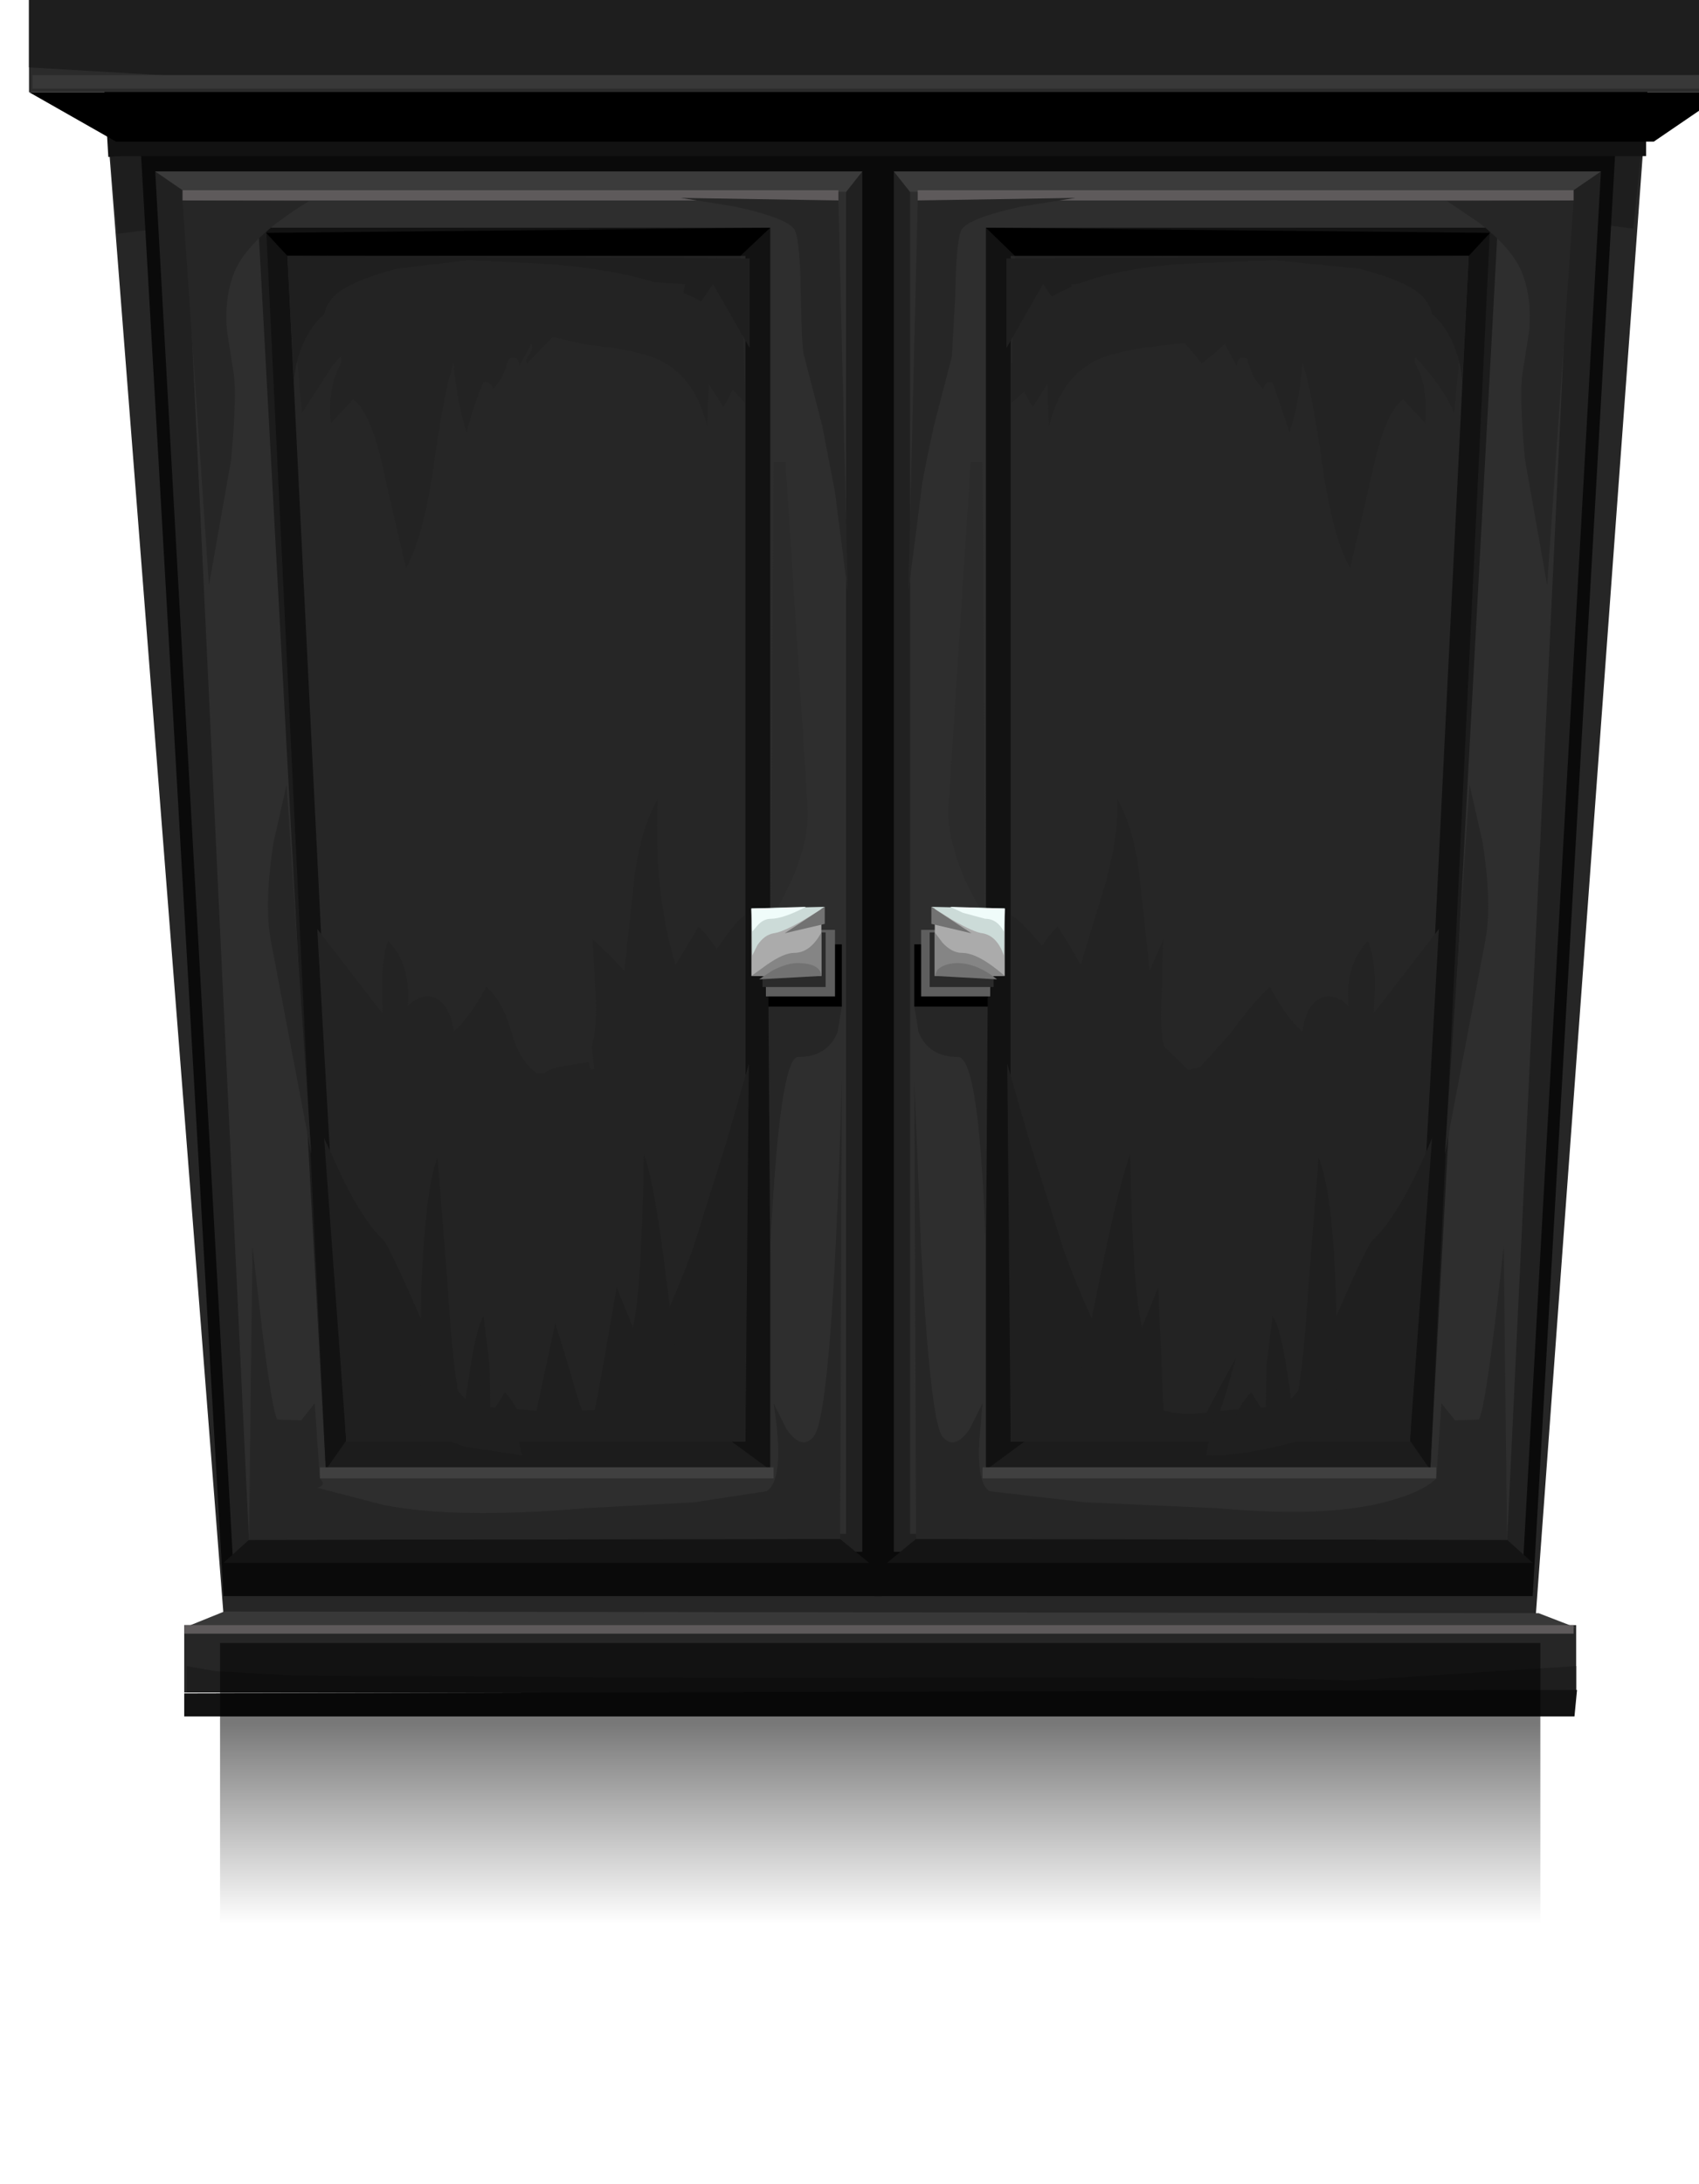 <?xml version="1.0" encoding="UTF-8" standalone="no"?>
<svg xmlns:xlink="http://www.w3.org/1999/xlink" height="128.0px" width="99.6px" xmlns="http://www.w3.org/2000/svg">
  <g transform="matrix(1.0, 0.0, 0.0, 1.0, 0.0, 0.0)">
    <use height="100.6" transform="matrix(1.0, 0.0, 0.0, 1.0, 1.7, 0.0)" width="99.6" xlink:href="#shape0"/>
    <use height="20.6" transform="matrix(1.0, 0.0, 0.0, 1.0, 12.9, 96.3)" width="77.4" xlink:href="#sprite0"/>
    <use height="0.0" id="price_tag_pt" transform="matrix(1.0, 0.0, 0.0, 1.0, 49.8, 108.45)" width="0.0" xlink:href="#sprite1"/>
  </g>
  <defs>
    <g id="shape0" transform="matrix(1.0, 0.0, 0.0, 1.0, -1.7, 0.0)">
      <path d="M6.1 5.0 L96.6 5.0 89.8 97.85 13.35 97.8 6.1 5.0" fill="#262626" fill-rule="evenodd" stroke="none"/>
      <path d="M6.9 13.7 L6.1 5.0 96.6 5.0 95.75 13.4 83.95 11.9 51.05 10.6 18.45 12.25 6.9 13.7" fill="#1e1e1e" fill-rule="evenodd" stroke="none"/>
      <path d="M6.35 9.2 L6.1 5.0 96.6 5.0 96.3 8.95 88.0 7.85 Q75.6 6.8 55.15 6.95 L18.5 8.2 6.35 9.2" fill="#121212" fill-rule="evenodd" stroke="none"/>
      <path d="M8.25 8.75 L51.6 8.75 51.7 93.55 13.1 93.55 8.25 8.75" fill="#0a0a0a" fill-rule="evenodd" stroke="none"/>
      <path d="M9.1 10.05 L50.55 10.05 50.55 90.95 13.65 91.35 9.1 10.05" fill="#212121" fill-rule="evenodd" stroke="none"/>
      <path d="M10.85 11.25 L49.6 11.25 49.6 89.9 14.6 90.35 10.85 11.25" fill="#2e2e2e" fill-rule="evenodd" stroke="none"/>
      <path d="M46.05 27.1 L47.35 47.35 Q47.5 50.1 45.2 53.85 L45.35 27.1 46.05 27.1" fill="#2b2b2b" fill-rule="evenodd" stroke="none"/>
      <path d="M49.6 11.25 L10.85 11.25 9.1 10.05 50.55 10.05 49.6 11.25" fill="#3b3b3b" fill-rule="evenodd" stroke="none"/>
      <path d="M14.6 90.25 L49.25 90.2 50.95 91.6 13.1 91.6 14.6 90.25" fill="#141414" fill-rule="evenodd" stroke="none"/>
      <path d="M49.15 11.75 L10.7 11.75 10.7 11.15 49.15 11.15 49.15 11.75" fill="#5e5a5b" fill-rule="evenodd" stroke="none"/>
      <path d="M15.15 13.35 L45.15 13.35 45.15 86.15 19.1 86.15 15.15 13.35" fill="#1c1c1c" fill-rule="evenodd" stroke="none"/>
      <path d="M15.6 13.35 L45.15 13.35 45.15 86.15 42.9 84.5 20.25 84.5 19.1 86.15 15.6 13.35" fill="#121212" fill-rule="evenodd" stroke="none"/>
      <path d="M16.85 15.0 L43.7 15.0 43.7 84.5 20.3 84.5 16.85 15.0" fill="#262626" fill-rule="evenodd" stroke="none"/>
      <path d="M15.6 13.65 L45.15 13.35 43.4 15.0 16.85 15.0 15.6 13.65" fill="#000000" fill-rule="evenodd" stroke="none"/>
      <path d="M45.35 86.65 L18.75 86.65 18.75 86.0 45.35 86.0 45.35 86.65" fill="#404040" fill-rule="evenodd" stroke="none"/>
      <path d="M49.35 59.0 L45.05 59.0 45.05 55.35 49.35 55.35 49.35 59.0" fill="#000000" fill-rule="evenodd" stroke="none"/>
      <path d="M48.95 58.4 L44.9 58.4 44.9 54.5 48.95 54.5 48.95 58.4" fill="#5e5e5e" fill-rule="evenodd" stroke="none"/>
      <path d="M48.4 57.85 L44.7 57.85 44.7 54.65 48.4 54.65 48.4 57.85" fill="#2b2b2b" fill-rule="evenodd" stroke="none"/>
      <path d="M48.15 57.2 L44.05 57.2 44.05 53.25 48.15 53.25 48.15 57.2" fill="#ababab" fill-rule="evenodd" stroke="none"/>
      <path d="M48.35 53.15 Q46.15 54.6 45.35 54.7 44.8 54.8 44.4 55.4 L44.1 56.0 44.05 53.25 48.35 53.15" fill="#ccdbd8" fill-rule="evenodd" stroke="none"/>
      <path d="M48.15 57.2 L44.05 57.2 44.95 56.55 Q45.95 55.85 46.55 55.85 47.5 55.85 48.15 54.65 L48.15 57.2" fill="#858585" fill-rule="evenodd" stroke="none"/>
      <path d="M48.35 53.15 L48.35 54.15 46.0 54.7 48.35 53.15" fill="#727272" fill-rule="evenodd" stroke="none"/>
      <path d="M48.15 57.2 L44.5 57.4 45.25 56.9 Q46.2 56.4 46.9 56.45 48.1 56.5 48.15 57.2" fill="#727272" fill-rule="evenodd" stroke="none"/>
      <path d="M44.1 54.6 L44.05 53.25 47.25 53.15 Q45.9 53.85 45.2 53.85 44.75 53.85 44.4 54.25 L44.1 54.6" fill="#f0fcfa" fill-rule="evenodd" stroke="none"/>
      <path d="M14.8 73.05 L15.35 77.8 Q15.95 82.65 16.25 83.2 L17.65 83.25 18.45 82.25 18.75 86.65 Q19.15 87.05 18.6 87.2 L22.45 88.2 Q26.7 89.05 34.25 88.4 L40.7 88.05 44.95 87.4 Q46.05 86.65 45.35 82.25 L46.1 83.75 Q47.0 85.05 47.7 84.2 48.8 82.85 49.35 63.35 L49.25 90.2 14.6 90.25 14.8 73.05" fill="#262626" fill-rule="evenodd" stroke="none"/>
      <path d="M10.7 11.75 L18.1 11.8 Q17.25 12.3 16.25 13.05 14.25 14.6 13.7 16.05 13.15 17.5 13.3 19.35 L13.7 21.9 Q13.9 23.1 13.55 26.95 L12.25 34.3 10.7 11.75" fill="#262626" fill-rule="evenodd" stroke="none"/>
      <path d="M48.95 28.85 L48.2 24.95 47.15 20.9 Q47.0 20.6 46.95 17.35 46.9 14.15 46.6 13.5 46.25 12.8 43.05 12.1 L39.9 11.6 49.15 11.75 49.7 34.7 48.95 28.85" fill="#262626" fill-rule="evenodd" stroke="none"/>
      <path d="M16.8 46.0 L18.25 67.65 15.9 55.25 Q15.45 53.05 16.05 49.3 L16.8 46.0" fill="#262626" fill-rule="evenodd" stroke="none"/>
      <path d="M45.05 59.0 L49.35 59.0 49.1 60.5 Q48.5 61.95 46.8 61.95 46.0 61.95 45.5 67.8 45.25 70.7 45.15 73.6 L45.05 59.0" fill="#262626" fill-rule="evenodd" stroke="none"/>
      <path d="M37.15 61.95 Q38.45 61.05 40.9 57.3 43.15 53.8 43.7 53.65 L43.7 84.5 20.3 84.5 18.6 54.45 21.5 58.2 Q23.9 61.45 26.0 62.2 28.35 63.05 32.3 62.9 36.0 62.7 37.15 61.95" fill="#232323" fill-rule="evenodd" stroke="none"/>
      <path d="M19.0 66.7 L20.1 69.1 Q21.4 71.7 22.45 72.65 22.85 73.05 25.1 78.3 26.95 82.7 28.45 82.45 L31.65 82.7 34.8 82.65 Q37.45 81.8 40.6 73.25 L42.55 67.05 43.9 62.35 43.7 84.5 20.3 84.5 19.0 66.7" fill="#1f1f1f" fill-rule="evenodd" stroke="none"/>
      <path d="M17.7 24.2 L16.85 15.0 43.4 15.0 43.7 23.65 41.4 21.15 Q38.65 18.6 36.6 18.4 31.45 17.75 25.5 18.2 22.1 18.4 19.55 21.35 L17.7 24.2" fill="#232323" fill-rule="evenodd" stroke="none"/>
      <path d="M28.7 80.0 L28.75 82.95 29.6 81.6 Q30.4 82.4 30.75 83.9 L30.45 83.65 30.2 83.5 30.6 85.3 27.25 84.8 24.05 83.6 24.6 83.3 24.7 75.45 Q24.95 69.55 25.65 67.85 L26.25 75.45 Q26.6 81.15 27.15 82.95 L27.6 79.95 Q28.0 77.6 28.35 77.15 L28.7 80.0" fill="#1f1f1f" fill-rule="evenodd" stroke="none"/>
      <path d="M17.25 22.7 L16.85 15.0 43.95 15.15 43.95 20.4 41.8 16.65 39.6 19.85 40.15 16.65 34.95 16.35 Q32.35 16.2 28.9 16.4 L21.6 17.2 Q18.75 17.75 17.7 20.3 17.2 21.55 17.25 22.7" fill="#1f1f1f" fill-rule="evenodd" stroke="none"/>
      <path d="M19.45 17.5 Q20.25 16.55 23.25 15.75 L27.45 15.25 31.7 15.45 Q37.05 15.8 40.15 17.2 45.2 19.4 42.4 23.85 L41.55 22.5 41.45 25.0 Q40.8 22.2 38.75 21.15 37.45 20.5 34.35 20.2 L32.4 19.75 30.9 21.3 Q30.75 21.1 31.05 20.75 31.3 20.4 31.15 20.15 L30.45 21.45 Q30.4 20.75 29.8 21.05 29.55 22.15 28.9 22.8 28.75 22.3 28.35 22.4 27.8 23.6 27.35 25.35 26.75 23.4 26.6 21.25 26.05 22.8 25.4 27.45 24.8 31.55 23.8 33.3 L22.55 27.9 Q21.8 24.2 20.7 23.4 L20.05 24.1 19.4 24.8 Q19.2 22.6 20.0 21.3 L20.0 21.0 19.15 19.05 Q18.75 18.4 19.45 17.5" fill="#232323" fill-rule="evenodd" stroke="none"/>
      <path d="M40.95 54.3 Q44.4 57.8 41.75 62.4 39.85 65.7 37.0 66.5 L36.65 66.2 Q35.55 65.65 32.8 65.2 L28.95 64.95 Q27.9 65.3 30.9 66.75 L29.45 66.7 27.9 66.85 Q25.1 66.05 23.65 64.8 21.55 62.95 22.7 60.45 L22.45 60.45 22.4 57.75 Q22.4 56.1 22.75 55.15 24.1 56.5 23.9 58.95 24.9 58.05 25.7 58.6 26.4 59.05 26.6 60.45 27.5 59.7 28.5 57.85 29.45 58.6 30.0 60.55 30.5 62.35 31.7 63.05 32.2 62.6 33.0 62.5 L34.5 62.25 Q35.05 64.15 34.7 61.35 35.0 60.25 34.9 58.2 L34.75 55.05 35.7 55.95 36.6 56.9 37.15 51.8 Q37.5 48.65 38.55 46.85 38.3 52.25 39.6 56.55 L40.3 55.4 40.95 54.3" fill="#232323" fill-rule="evenodd" stroke="none"/>
      <path d="M39.1 75.3 L40.1 82.95 38.15 83.3 36.1 83.35 Q34.95 84.4 34.95 83.9 L34.7 83.6 35.4 79.8 36.15 75.45 37.1 77.8 Q37.6 75.85 37.75 67.65 38.4 69.45 39.1 75.3" fill="#1f1f1f" fill-rule="evenodd" stroke="none"/>
      <path d="M33.5 80.65 Q34.15 83.1 34.6 83.6 L31.25 83.6 31.15 83.9 30.9 83.6 31.25 83.6 32.55 77.55 33.5 80.65" fill="#1f1f1f" fill-rule="evenodd" stroke="none"/>
      <path d="M94.7 8.75 L89.85 93.55 51.25 93.55 51.35 8.75 94.7 8.75" fill="#0a0a0a" fill-rule="evenodd" stroke="none"/>
      <path d="M93.85 10.05 L89.3 91.35 52.4 90.95 52.4 10.05 93.85 10.05" fill="#212121" fill-rule="evenodd" stroke="none"/>
      <path d="M92.1 11.25 L88.35 90.35 53.35 89.9 53.35 11.25 92.1 11.25" fill="#2e2e2e" fill-rule="evenodd" stroke="none"/>
      <path d="M56.9 27.1 L57.6 27.1 57.75 53.85 56.6 51.65 Q55.5 49.05 55.6 47.35 L56.9 27.1" fill="#2b2b2b" fill-rule="evenodd" stroke="none"/>
      <path d="M52.4 10.05 L93.85 10.05 92.1 11.25 53.35 11.25 52.4 10.05" fill="#3b3b3b" fill-rule="evenodd" stroke="none"/>
      <path d="M88.35 90.25 L89.85 91.6 52.0 91.6 53.7 90.2 88.35 90.25" fill="#141414" fill-rule="evenodd" stroke="none"/>
      <path d="M53.8 11.75 L53.8 11.15 92.25 11.15 92.25 11.75 53.8 11.75" fill="#5e5a5b" fill-rule="evenodd" stroke="none"/>
      <path d="M87.8 13.35 L83.85 86.15 57.8 86.15 57.8 13.35 87.8 13.35" fill="#1c1c1c" fill-rule="evenodd" stroke="none"/>
      <path d="M87.35 13.35 L83.85 86.15 82.7 84.5 60.05 84.5 57.8 86.15 57.8 13.35 87.35 13.35" fill="#121212" fill-rule="evenodd" stroke="none"/>
      <path d="M86.1 15.0 L82.65 84.5 59.25 84.5 59.25 15.0 86.1 15.0" fill="#262626" fill-rule="evenodd" stroke="none"/>
      <path d="M87.35 13.65 L86.1 15.0 59.5 15.0 57.8 13.35 87.35 13.65" fill="#000000" fill-rule="evenodd" stroke="none"/>
      <path d="M57.6 86.65 L57.6 86.0 84.2 86.0 84.2 86.65 57.6 86.65" fill="#404040" fill-rule="evenodd" stroke="none"/>
      <path d="M53.6 59.0 L53.6 55.35 57.9 55.35 57.9 59.0 53.6 59.0" fill="#000000" fill-rule="evenodd" stroke="none"/>
      <path d="M54.0 58.4 L54.0 54.5 58.05 54.5 58.05 58.4 54.0 58.4" fill="#5e5e5e" fill-rule="evenodd" stroke="none"/>
      <path d="M54.5 57.85 L54.5 54.65 58.25 54.65 58.25 57.85 54.5 57.85" fill="#2b2b2b" fill-rule="evenodd" stroke="none"/>
      <path d="M54.8 57.2 L54.8 53.25 58.9 53.25 58.9 57.2 54.8 57.2" fill="#ababab" fill-rule="evenodd" stroke="none"/>
      <path d="M54.6 53.15 L58.9 53.25 58.85 56.0 Q58.45 54.85 57.6 54.7 57.1 54.65 55.8 53.9 L54.6 53.15" fill="#ccdbd8" fill-rule="evenodd" stroke="none"/>
      <path d="M54.8 57.2 L54.8 54.65 55.25 55.25 Q55.8 55.85 56.4 55.85 57.35 55.85 58.9 57.2 L54.8 57.2" fill="#858585" fill-rule="evenodd" stroke="none"/>
      <path d="M54.6 53.15 L56.95 54.7 54.6 54.15 54.6 53.15" fill="#727272" fill-rule="evenodd" stroke="none"/>
      <path d="M54.8 57.2 L54.95 56.85 Q55.3 56.5 56.0 56.45 57.2 56.4 58.45 57.4 L54.8 57.2" fill="#727272" fill-rule="evenodd" stroke="none"/>
      <path d="M58.85 54.6 Q58.45 53.85 57.75 53.85 L56.45 53.5 55.7 53.15 58.9 53.25 58.85 54.6" fill="#f0fcfa" fill-rule="evenodd" stroke="none"/>
      <path d="M54.0 73.25 Q54.55 83.35 55.25 84.2 55.95 85.05 56.85 83.75 L57.6 82.25 57.4 84.55 Q57.3 86.95 58.0 87.4 L63.6 88.05 71.4 88.4 Q77.1 88.9 80.5 88.2 83.25 87.6 84.2 86.65 L84.5 82.25 85.3 83.25 86.7 83.2 Q87.15 82.35 88.15 73.05 L88.35 90.25 53.7 90.2 53.6 63.35 54.0 73.25" fill="#262626" fill-rule="evenodd" stroke="none"/>
      <path d="M84.85 11.8 L92.25 11.75 90.7 34.3 89.4 26.95 Q89.05 23.1 89.25 21.9 L89.65 19.35 Q89.8 17.5 89.25 16.05 88.7 14.6 86.7 13.05 L84.85 11.8" fill="#262626" fill-rule="evenodd" stroke="none"/>
      <path d="M54.0 28.85 L53.25 34.7 53.8 11.75 63.05 11.6 59.9 12.1 Q56.7 12.8 56.35 13.5 56.05 14.15 56.0 17.35 L55.8 20.9 54.75 24.95 Q54.0 28.4 54.0 28.85" fill="#262626" fill-rule="evenodd" stroke="none"/>
      <path d="M86.15 46.0 L86.9 49.3 Q87.5 53.05 87.05 55.25 L84.7 67.65 86.15 46.0" fill="#262626" fill-rule="evenodd" stroke="none"/>
      <path d="M57.9 59.0 L57.8 73.6 Q57.45 61.95 56.15 61.95 54.45 61.95 53.85 60.5 L53.6 59.0 57.9 59.0" fill="#262626" fill-rule="evenodd" stroke="none"/>
      <path d="M66.9 61.95 Q68.05 62.75 71.2 62.9 74.6 63.05 76.95 62.2 79.05 61.45 81.45 58.2 L84.35 54.45 82.65 84.5 59.25 84.5 59.25 53.65 Q59.85 53.8 62.6 57.3 65.65 61.1 66.9 61.95" fill="#232323" fill-rule="evenodd" stroke="none"/>
      <path d="M83.95 66.7 L82.65 84.5 59.25 84.5 59.05 62.35 60.4 67.05 62.35 73.25 Q65.5 81.8 68.15 82.65 69.5 83.05 71.35 82.7 L74.5 82.45 Q76.0 82.7 77.85 78.3 80.05 73.1 80.5 72.65 82.15 71.1 83.95 66.7" fill="#1f1f1f" fill-rule="evenodd" stroke="none"/>
      <path d="M59.5 15.0 L86.1 15.0 85.25 24.2 Q84.65 22.8 83.35 21.35 80.8 18.4 77.4 18.2 L71.6 18.0 67.45 18.4 Q65.4 18.6 62.1 21.15 L59.25 23.65 59.5 15.0" fill="#232323" fill-rule="evenodd" stroke="none"/>
      <path d="M74.25 80.0 L74.6 77.15 Q75.2 77.85 75.8 82.95 76.35 81.15 76.7 75.45 L77.3 67.85 Q78.55 70.9 78.35 83.3 L78.9 83.6 Q73.6 85.4 70.7 85.3 71.0 83.65 71.25 83.15 L72.15 84.1 Q72.4 82.55 73.35 81.6 L74.2 82.95 74.25 80.0" fill="#1f1f1f" fill-rule="evenodd" stroke="none"/>
      <path d="M63.35 19.85 L61.15 16.65 59.0 20.4 59.0 15.15 86.1 15.0 85.7 22.7 Q85.75 21.55 85.25 20.3 84.25 17.75 81.35 17.2 75.4 16.1 70.7 16.35 L62.8 16.65 63.35 19.85" fill="#1f1f1f" fill-rule="evenodd" stroke="none"/>
      <path d="M69.6 15.45 L74.7 15.25 79.7 15.75 Q82.75 16.55 83.5 17.5 84.2 18.4 83.85 19.05 83.05 20.35 82.95 21.0 L82.95 21.3 Q83.75 22.6 83.55 24.8 L82.25 23.4 Q81.15 24.2 80.4 27.9 L79.15 33.3 Q78.15 31.55 77.55 27.45 76.9 22.8 76.35 21.25 76.2 23.4 75.6 25.35 L74.6 22.4 Q74.2 22.3 74.05 22.8 73.3 22.05 73.15 21.05 72.55 20.75 72.5 21.45 L71.8 20.15 71.15 20.75 70.45 21.3 69.45 20.1 68.6 20.2 Q65.5 20.5 64.2 21.15 62.15 22.2 61.5 25.0 L61.4 22.5 60.55 23.85 Q57.75 19.4 62.0 17.2 64.65 15.75 69.6 15.45" fill="#232323" fill-rule="evenodd" stroke="none"/>
      <path d="M62.0 54.3 L62.7 55.4 63.35 56.55 64.8 51.8 Q65.6 48.85 65.5 46.85 66.55 48.65 66.85 51.8 L67.4 56.9 68.2 55.05 68.1 58.2 Q67.95 60.25 68.25 61.35 L69.65 62.7 70.35 62.55 72.15 60.55 Q73.6 58.55 74.45 57.85 75.5 59.8 76.35 60.45 76.55 59.05 77.25 58.6 78.05 58.05 79.05 58.95 78.85 56.5 80.2 55.15 80.6 56.1 80.6 57.75 L80.5 60.45 80.25 60.45 Q81.4 62.95 79.3 64.8 77.85 66.05 75.05 66.85 L72.7 66.7 70.45 66.75 Q73.4 65.3 73.0 64.95 L70.7 65.2 Q68.75 65.7 68.35 66.2 68.25 66.35 68.3 66.45 65.25 65.6 62.55 62.4 58.6 57.75 62.0 54.3" fill="#232323" fill-rule="evenodd" stroke="none"/>
      <path d="M64.4 75.3 Q65.55 69.55 66.25 67.65 66.4 75.6 66.95 77.8 L67.9 75.45 68.25 83.6 67.95 83.9 67.95 83.35 65.35 83.3 62.85 82.95 64.4 75.3" fill="#1f1f1f" fill-rule="evenodd" stroke="none"/>
      <path d="M72.15 80.65 Q71.5 83.1 71.05 83.6 L70.4 83.6 70.15 83.9 71.7 80.95 72.45 79.6 72.15 80.65" fill="#1f1f1f" fill-rule="evenodd" stroke="none"/>
      <path d="M92.4 99.2 L10.8 99.2 10.8 95.25 92.4 95.25 92.4 99.2" fill="#262626" fill-rule="evenodd" stroke="none"/>
      <path d="M90.2 94.55 L92.4 95.4 10.8 95.4 13.15 94.45 90.2 94.55" fill="#383838" fill-rule="evenodd" stroke="none"/>
      <path d="M92.25 95.75 L10.8 95.75 10.8 95.25 92.25 95.25 92.25 95.75" fill="#5e5a5b" fill-rule="evenodd" stroke="none"/>
      <path d="M60.95 98.3 Q74.75 98.3 79.25 98.5 L92.4 97.65 92.4 99.2 10.95 99.2 10.95 97.65 12.65 97.95 17.15 98.2 44.3 98.35 60.95 98.3" fill="#1e1e1e" fill-rule="evenodd" stroke="none"/>
      <path d="M92.45 99.05 L92.3 100.6 10.8 100.6 10.8 99.25 92.45 99.05" fill="#121212" fill-rule="evenodd" stroke="none"/>
      <path d="M1.7 0.0 L101.2 0.0 101.2 5.4 1.7 5.4 1.7 0.0" fill="#2b2b2b" fill-rule="evenodd" stroke="none"/>
      <path d="M6.45 7.7 L96.5 7.7 96.5 9.15 6.45 9.15 6.45 7.7" fill="#121212" fill-rule="evenodd" stroke="none"/>
      <path d="M6.8 8.3 L1.7 5.4 101.2 5.4 96.95 8.3 6.8 8.3" fill="#000000" fill-rule="evenodd" stroke="none"/>
      <path d="M1.7 3.95 L1.7 0.0 101.2 0.0 101.3 4.35 Q83.5 4.9 49.5 5.1 28.3 5.25 12.85 4.6 L1.7 3.95" fill="#1e1e1e" fill-rule="evenodd" stroke="none"/>
      <path d="M1.9 5.2 L1.9 4.4 101.3 4.4 101.3 5.2 1.9 5.2" fill="#383838" fill-rule="evenodd" stroke="none"/>
    </g>
    <g id="sprite0" transform="matrix(1.0, 0.0, 0.0, 1.0, -36.0, -36.0)">
      <use height="20.6" transform="matrix(1.0, 0.0, 0.0, 1.0, 36.0, 36.0)" width="77.4" xlink:href="#shape1"/>
    </g>
    <g id="shape1" transform="matrix(1.0, 0.0, 0.0, 1.0, -36.0, -36.0)">
      <path d="M113.4 56.6 L36.0 56.6 36.0 36.0 113.4 36.0 113.4 56.6" fill="url(#gradient0)" fill-rule="evenodd" stroke="none"/>
    </g>
    <linearGradient gradientTransform="matrix(0.0, -0.009, -0.009, 0.0, 74.7, 48.1)" gradientUnits="userSpaceOnUse" id="gradient0" spreadMethod="pad" x1="-819.2" x2="819.2">
      <stop offset="0.204" stop-color="#000000" stop-opacity="0.0"/>
      <stop offset="1.0" stop-color="#000000" stop-opacity="0.529"/>
    </linearGradient>
  </defs>
</svg>
